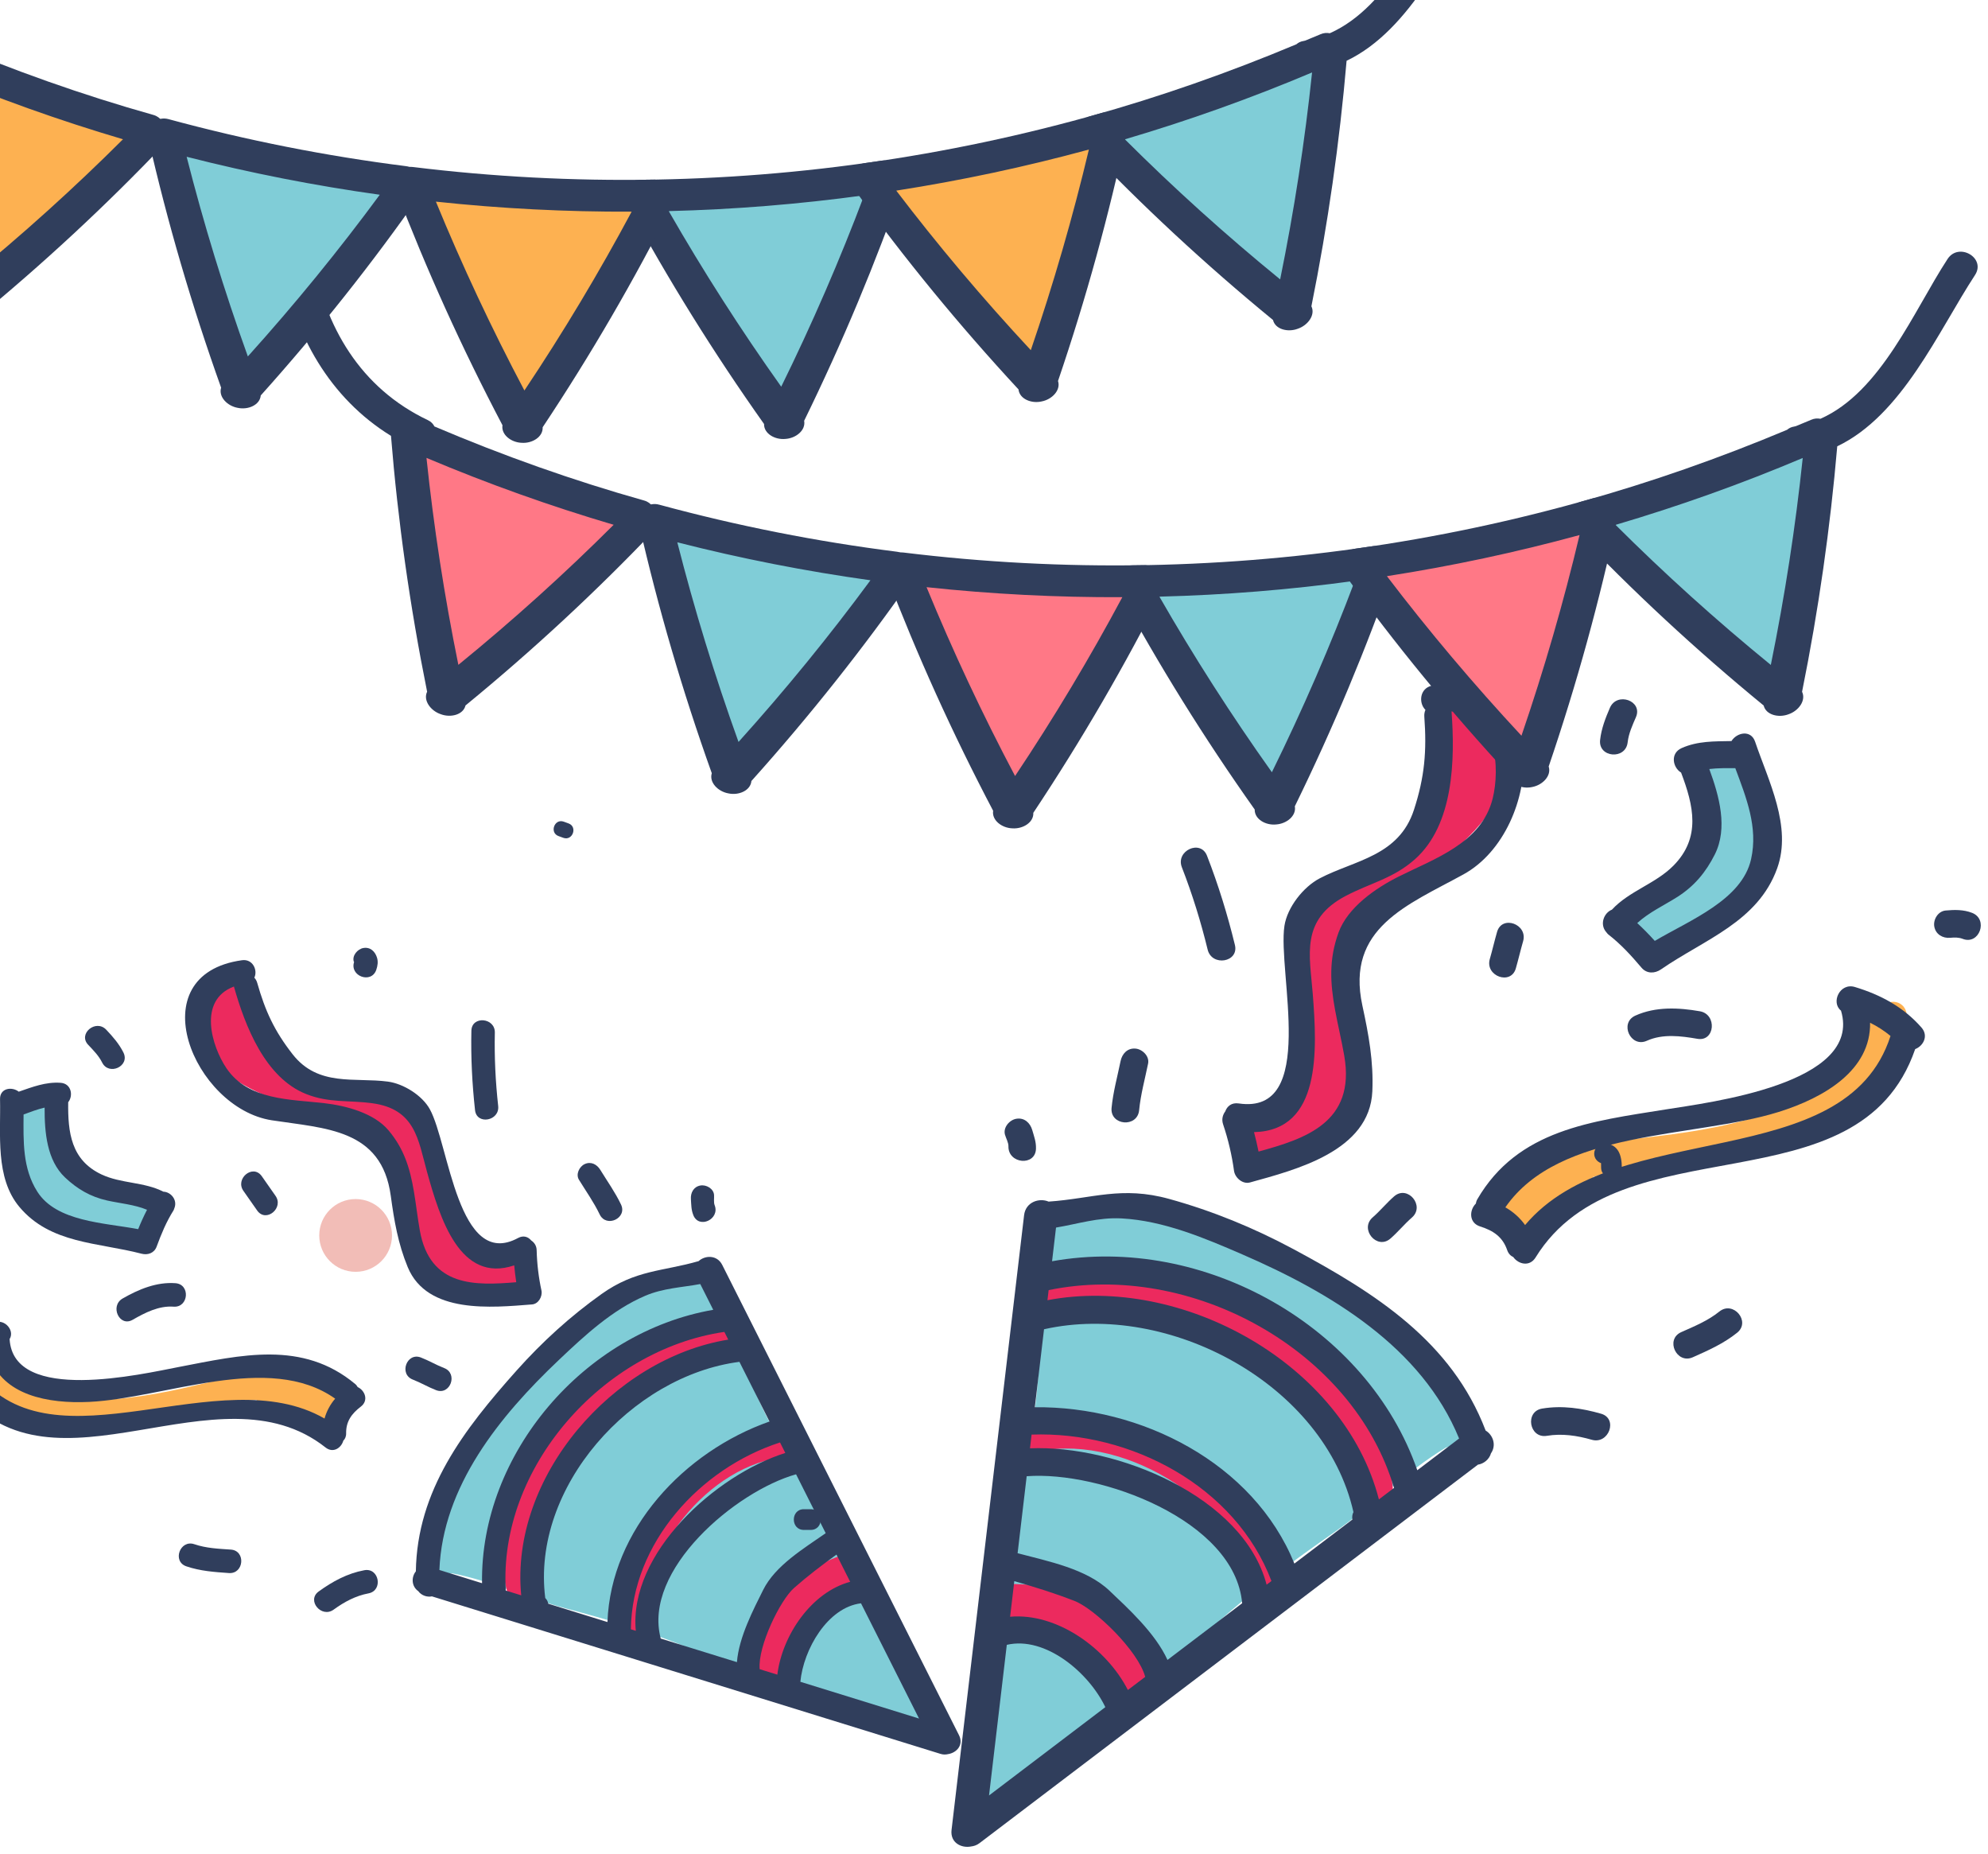 <?xml version="1.0" encoding="UTF-8"?>
<svg width="192px" height="179px" viewBox="0 0 192 179" version="1.1" xmlns="http://www.w3.org/2000/svg" xmlns:xlink="http://www.w3.org/1999/xlink">
    <!-- Generator: Sketch 52.6 (67491) - http://www.bohemiancoding.com/sketch -->
    <title>Oval 2</title>
    <desc>Created with Sketch.</desc>
    <g id="Page-1" stroke="none" stroke-width="1" fill="none" fill-rule="evenodd">
        <g id="8-confirm" transform="translate(-622, -190)">
            <g id="box-confirm" transform="translate(445, 121)">
                <g id="Oval-2" transform="translate(177, 63)">
                    <g id="Group" transform="translate(120, 113.422) rotate(-40) translate(-120, -113.422) translate(53, 66)">
                        <path d="M109.736,31.213 C109.637,30.214 108.255,29.24 107.457,30.269 C103.864,34.896 101.139,38.189 94.748,38.528 C94.505,38.542 94.264,38.535 94.022,38.537 C93.797,38.522 93.574,38.505 93.35,38.489 C93.223,38.146 92.963,37.849 92.509,37.715 C92.125,37.602 91.751,37.508 91.379,37.424 C87.757,36.294 83.968,36.676 81.141,39.248 C78.573,41.191 77.291,44.974 75.179,47.583 C73.663,48.63 72.011,49.523 70.126,50.18 C69.764,50 69.417,50.033 69.131,50.2 C68.466,50.059 67.763,49.811 67.011,49.423 C65.482,48.636 64.131,50.941 65.663,51.728 C67.15,52.493 68.465,52.895 69.657,53.032 C74.02,55.526 78.438,51 80.398,47.244 C80.517,47.018 80.55,46.801 80.547,46.592 C81.937,45.029 83.479,43.387 85.132,42.139 C86.5,41.404 88.041,40.949 89.855,40.967 C98.018,41.04 110.925,43.404 109.736,31.213" id="Fill-46" fill="#EC2A5E"></path>
                        <path d="M104.998,39.727 C101.413,42.335 96.942,40.557 93.197,39.666 C90.784,39.091 87.518,38.775 85.266,40.078 C82.906,41.443 81.536,43.256 80.202,45.604 C79.464,46.904 78.804,48.244 78.052,49.539 C74.763,55.209 69.985,53.246 65.762,51.308 C66.072,50.74 66.36,50.169 66.634,49.589 C71.716,53.652 76.386,47.456 79.574,42.99 C81.757,39.931 83.239,36.745 88.099,37.814 C90.762,38.401 92.668,39.469 95.458,39.395 C100.504,39.261 104.647,34.487 107.328,30.775 C107.338,30.76 107.344,30.744 107.354,30.73 C110.73,33.609 107.375,37.997 104.998,39.727 Z M107.518,27.612 C106.419,27.031 105.428,28.07 105.525,28.995 C105.34,29.089 105.167,29.227 105.023,29.426 C103.071,32.129 101.318,33.899 98.472,35.676 C94.467,38.177 90.946,35.709 87.25,34.896 C85.504,34.511 83.05,35.024 81.69,36.217 C78.296,39.192 72.429,52.323 67.281,46.515 C66.821,45.996 66.248,46.005 65.795,46.269 C65.388,46.368 65.013,46.62 64.826,47.104 C64.259,48.549 63.562,49.926 62.736,51.237 C62.399,51.817 62.551,52.762 63.215,53.063 C67.368,54.952 74.01,58.189 77.924,53.912 C79.873,51.783 81.164,49.503 82.508,46.951 C86.084,40.163 92.094,42.331 98.129,43.527 C106.917,45.27 118.046,33.193 107.518,27.612 Z" id="Fill-47" fill="#303E5C"></path>
                        <path d="M120.496,79.463 C120.384,79.514 120.228,79.502 120.058,79.503 C120.047,79.503 120.041,79.509 120.027,79.509 C119.612,78.836 118.689,78.475 118.001,79.226 C112.691,85.022 101.594,78.427 96.482,75.094 C91.494,71.841 87.376,68.978 81.493,69.776 C80.841,68.962 79.241,69.262 79.109,70.601 L79.109,73.048 C79.109,73.874 79.725,74.293 80.364,74.326 C80.761,74.595 81.28,74.648 81.785,74.424 C83.488,73.666 85.73,73.971 87.433,74.559 C88.137,74.802 88.65,74.448 88.895,73.936 C98.144,77.97 108.972,88.156 117.278,83.261 C117.612,83.642 118.15,83.874 118.631,83.683 C119.957,83.163 121.177,82.681 122.116,81.559 C123.112,80.369 121.891,78.829 120.496,79.463" id="Fill-48" fill="#FDB151"></path>
                        <path d="M80.922,73.29 C80.989,72.429 80.865,71.573 80.56,70.756 C89.441,68.327 98.716,77.315 106.666,80.651 C111.023,82.478 116.138,83.276 119.002,79.744 C119.316,80.463 119.552,81.207 119.693,81.989 C107.636,89.564 94.476,70.913 80.922,73.29 Z M120.097,76.157 C119.263,74.878 117.338,75.803 117.602,77.043 C114.677,83.83 102.118,75.628 98.477,73.454 C92.287,69.756 86.319,65.767 78.976,68.422 C78.826,68.476 78.716,68.561 78.606,68.646 C77.714,68.719 76.889,69.634 77.51,70.607 C78.219,71.716 78.529,72.764 78.043,74.029 C77.908,74.38 77.944,74.677 78.06,74.926 C77.992,75.775 78.648,76.682 79.686,76.339 C94.494,71.438 106.36,93.103 120.702,84.493 C121.49,84.766 122.531,84.365 122.507,83.286 C122.45,80.657 121.524,78.34 120.097,76.157 Z" id="Fill-49" fill="#303E5C"></path>
                        <path d="M124.162,51.296 C123.821,51.024 123.464,50.77 123.095,50.535 C122.259,50.003 121.041,50.691 121.086,51.687 C121.341,57.449 113.209,58.816 109.074,56.767 C108.305,56.385 107.582,56.772 107.244,57.349 C106.627,57.549 106.091,58.129 106.224,58.943 C106.838,62.759 113.106,62.501 115.889,62.283 C121.162,61.871 123.095,58.809 125.081,54.744 C125.457,54.465 125.719,54.017 125.684,53.496 C125.723,53.415 125.761,53.335 125.8,53.253 C126.378,52.044 125.104,50.974 124.162,51.296" id="Fill-50" fill="#80CDD7"></path>
                        <path d="M120.358,60.251 C117.16,62.702 112.082,60.979 108.154,60.324 C108.126,59.514 108.064,58.715 107.962,57.916 C109.491,57.844 111.121,58.287 112.586,58.478 C114.498,58.724 116.203,58.412 117.956,57.657 C120.58,56.528 121.911,53.613 122.853,50.996 C123.55,51.445 124.192,52.007 124.831,52.547 C123.812,55.4 122.868,58.329 120.358,60.251 Z M126.229,50.302 C124.953,49.271 123.742,48.196 122.108,47.729 C120.92,47.39 120.24,48.611 120.546,49.507 C119.421,52.725 118.004,55.569 114.187,55.917 C111.739,56.14 109.356,55.042 106.921,55.352 C106.139,55.092 105.1,55.647 105.106,56.645 C105.105,56.668 105.107,56.69 105.107,56.712 C105.111,56.789 105.093,56.857 105.11,56.939 C105.442,58.496 105.499,59.911 105.508,61.481 C105.511,62.26 106.116,62.748 106.843,62.816 C111.925,63.292 116.956,65.317 121.707,62.557 C125.427,60.396 126.495,55.512 127.938,51.821 C128.391,50.662 127.176,49.995 126.229,50.302 Z" id="Fill-51" fill="#303E5C"></path>
                        <path d="M64.022,82.671 C64.012,82.669 64.003,82.668 63.994,82.665 C66.374,77.077 63.536,69.099 61.771,63.935 C58.946,55.671 54.143,47.305 46.314,42.969 C45.229,42.367 44.246,43.391 44.33,44.324 C42.853,45.387 41.756,46.771 40.606,48.315 C37.243,52.831 33.572,56.364 29.26,59.978 C20.862,67.011 13.01,74.657 4.413,81.456 C3.548,82.141 4.021,83.154 4.822,83.518 C4.995,84.166 5.571,84.665 6.38,84.356 C9.926,83.005 13.839,83.66 17.524,84.004 C22.733,84.49 28.07,83.812 33.286,83.606 C38.172,83.416 42.946,83.737 47.808,84.173 C52.27,84.573 56.819,84.135 61.244,84.832 C61.489,84.95 61.764,85.007 62.039,84.985 C62.464,85.066 62.89,85.14 63.312,85.247 C64.982,85.668 65.69,83.092 64.022,82.671" id="Fill-52" fill="#80CDD7"></path>
                        <path d="M20.545,67.881 C19.843,67.311 18.984,67.572 18.527,68.102 C17.552,68.257 16.961,69.851 18.036,70.645 C21.604,73.281 21.625,78.387 21.825,82.4 C21.854,82.949 22.208,83.588 22.806,83.688 C23.956,83.88 24.371,83.88 25.52,83.688 C26.136,83.585 26.448,82.95 26.501,82.4 C27.022,76.879 24.869,71.399 20.545,67.881" id="Fill-53" fill="#EC2A5E"></path>
                        <path d="M31.625,57.212 C30.074,56.487 28.717,58.789 30.276,59.517 C38.047,63.148 42.47,75.661 38.255,83.284 C37.421,84.793 39.728,86.14 40.561,84.633 C45.443,75.803 40.758,61.479 31.625,57.212" id="Fill-54" fill="#EC2A5E"></path>
                        <path d="M56.923,75.66 C57.372,70.501 56.376,65.341 53.909,60.338 C51.569,55.593 46.56,48.87 41.098,47.729 C39.418,47.379 38.703,49.953 40.389,50.305 C45.006,51.269 48.639,56.951 50.985,60.614 C53.166,64.019 54.258,67.934 54.42,71.904 C53.87,72.136 53.468,72.667 53.698,73.408 C53.97,74.272 54.156,75.121 54.259,75.958 C53.96,78.561 53.29,81.12 52.277,83.507 C51.604,85.089 53.548,86.258 54.582,84.855 C56.672,82.02 57.337,78.909 56.923,75.66" id="Fill-55" fill="#EC2A5E"></path>
                        <path d="M62.79,84.982 C61.102,84.9 59.415,84.818 57.728,84.736 C62.943,71.046 56.61,54.017 43.678,46.602 C44.472,45.853 45.267,45.104 46.062,44.357 C47.89,45.438 49.831,46.209 51.479,47.748 C54.441,50.516 56.404,54.354 58.193,57.935 C62.344,66.24 65.69,75.922 62.79,84.982 Z M40.919,49.198 C41.156,48.974 41.396,48.75 41.633,48.525 C53.972,55.171 60.452,71.848 54.909,84.598 C54.298,84.568 53.687,84.538 53.077,84.509 C58.892,72.352 52.496,55.667 40.919,49.198 Z M50.407,83.867 C50.186,83.957 50.005,84.122 49.867,84.352 C47.526,84.238 45.183,84.123 42.842,84.009 C46.069,74.009 41.266,62.836 33.342,56.331 C35.182,54.598 37.022,52.866 38.863,51.134 C49.839,56.81 56.21,72.594 50.407,83.867 Z M40.062,83.874 C39.867,83.864 39.67,83.854 39.476,83.845 C43.252,75.861 37.028,64.141 30.433,59.07 C30.756,58.764 31.08,58.46 31.404,58.154 C38.957,64.039 43.289,74.639 40.062,83.874 Z M36.515,83.7 C33.501,83.552 30.487,83.405 27.473,83.258 C28.237,80.509 27.751,76.966 27.476,74.531 C27.129,71.474 24.768,68.562 23.008,66.059 C24.825,64.35 26.641,62.64 28.457,60.929 C34.225,65.064 41.139,77.094 36.515,83.7 Z M24.773,83.127 C24.074,83.093 23.375,83.059 22.676,83.024 C23.688,78.613 22.232,72.9 18.51,70.293 L21.028,67.922 C22.177,69.621 23.289,71.346 24.267,73.147 C25.264,74.979 25.879,80.754 24.773,83.127 Z M19.943,82.891 C15.248,82.661 10.552,82.433 5.858,82.204 C9.412,78.857 12.967,75.512 16.521,72.166 C19.933,73.899 20.87,79.319 19.943,82.891 Z M62.284,60.68 C60.67,56.644 58.678,52.85 56.214,49.267 C53.508,45.332 50.54,44.468 47.125,41.976 C46.68,41.104 45.409,40.571 44.464,41.462 C29.958,55.117 15.451,68.772 0.945,82.428 C0.042,83.278 0.52,84.402 1.371,84.867 C1.595,85.012 1.856,85.124 2.196,85.14 C22.318,86.123 42.44,87.103 62.563,88.086 C63.03,88.377 63.717,88.405 64.223,88.061 C65.154,87.806 65.518,86.829 65.248,86.042 C68.259,77.353 65.641,69.078 62.284,60.68 Z" id="Fill-56" fill="#303E5C"></path>
                        <path d="M63.052,36.055 C62.494,35.496 61.735,35.603 61.164,36.055 C59.965,37.007 58.7,37.873 57.604,38.949 C56.372,40.156 58.262,42.043 59.493,40.837 C60.589,39.762 61.852,38.895 63.052,37.943 C63.625,37.49 63.523,36.525 63.052,36.055" id="Fill-57" fill="#303E5C"></path>
                        <path d="M73.014,63.038 C72.044,63.056 71.09,63.244 70.12,63.261 C68.401,63.292 68.397,65.963 70.12,65.931 C71.09,65.914 72.044,65.727 73.014,65.709 C74.734,65.678 74.737,63.008 73.014,63.038" id="Fill-58" fill="#303E5C"></path>
                        <path d="M89.928,91.748 C88.511,91.72 87.184,91.295 85.831,90.906 C84.174,90.427 83.47,93.005 85.123,93.482 C86.706,93.937 88.269,94.386 89.928,94.419 C91.652,94.453 91.649,91.782 89.928,91.748" id="Fill-59" fill="#303E5C"></path>
                        <path d="M97.043,49.867 C96.293,50.374 95.569,50.919 94.818,51.426 C93.399,52.383 94.735,54.698 96.166,53.731 C96.917,53.225 97.64,52.679 98.392,52.173 C99.811,51.216 98.475,48.9 97.043,49.867" id="Fill-60" fill="#303E5C"></path>
                        <path d="M95.054,21.604 C94.365,21.2 93.669,21.506 93.227,22.081 C92.923,22.475 92.832,22.935 92.821,23.423 C92.785,25.147 95.457,25.143 95.492,23.423 C95.456,23.455 95.468,23.457 95.532,23.43 C95.978,22.851 95.621,21.935 95.054,21.604" id="Fill-61" fill="#303E5C"></path>
                        <path d="M119.299,40.297 C118.323,40.786 117.38,41.304 116.582,42.064 C115.33,43.253 117.223,45.138 118.47,43.952 C119.095,43.358 119.884,42.986 120.648,42.603 C122.187,41.832 120.834,39.529 119.299,40.297" id="Fill-62" fill="#303E5C"></path>
                        <path d="M133.367,77.944 C132.943,77.171 132.268,76.622 131.553,76.129 C130.953,75.715 130.073,76.015 129.726,76.608 C129.338,77.272 129.608,78.023 130.204,78.435 C130.551,78.674 130.86,78.925 131.062,79.291 C131.893,80.8 134.198,79.453 133.367,77.944" id="Fill-63" fill="#303E5C"></path>
                        <path d="M49.875,33.843 C49.299,33.505 48.344,33.657 48.048,34.322 C47.906,34.64 47.819,35.127 47.589,35.387 C46.454,36.673 48.335,38.569 49.477,37.275 C49.924,36.77 50.087,36.268 50.354,35.67 C50.649,35.005 50.553,34.24 49.875,33.843" id="Fill-64" fill="#303E5C"></path>
                        <path d="M77.735,25.517 C76.839,28.157 75.767,30.711 74.532,33.209 C73.771,34.749 76.074,36.102 76.837,34.558 C78.172,31.855 79.342,29.082 80.31,26.227 C80.866,24.592 78.285,23.896 77.735,25.517" id="Fill-65" fill="#303E5C"></path>
                        <path d="M107.12,68.326 C105.762,66.717 104.15,65.228 102.078,64.644 C100.417,64.176 99.713,66.753 101.369,67.219 C102.984,67.675 104.181,68.971 105.231,70.214 C106.343,71.532 108.222,69.633 107.12,68.326" id="Fill-66" fill="#303E5C"></path>
                        <path d="M74.834,91.964 C73.75,90.356 72.478,88.921 70.795,87.925 C69.309,87.044 67.967,89.354 69.447,90.23 C70.731,90.99 71.701,92.086 72.529,93.313 C73.486,94.732 75.8,93.397 74.834,91.964" id="Fill-67" fill="#303E5C"></path>
                        <path d="M78.573,0.344 L77.993,0.344 C76.871,0.344 76.871,2.083 77.993,2.083 L78.573,2.083 C79.695,2.083 79.695,0.344 78.573,0.344" id="Fill-132" fill="#303E5C"></path>
                    </g>
                    <g id="Group" transform="translate(50, 126.344) scale(-1, 1) rotate(-20) translate(-50, -126.344) translate(-7, 86)">
                        <path d="M93.357,26.555 C93.273,25.705 92.098,24.876 91.418,25.751 C88.362,29.687 86.043,32.489 80.606,32.778 C80.4,32.789 80.195,32.784 79.989,32.785 C79.798,32.772 79.608,32.758 79.417,32.745 C79.309,32.452 79.088,32.2 78.701,32.086 C78.375,31.99 78.057,31.91 77.741,31.839 C74.659,30.877 71.435,31.202 69.031,33.39 C66.845,35.043 65.755,38.262 63.958,40.481 C62.668,41.372 61.263,42.132 59.66,42.69 C59.352,42.538 59.056,42.566 58.813,42.707 C58.247,42.588 57.649,42.376 57.01,42.046 C55.708,41.377 54.559,43.338 55.862,44.008 C57.127,44.658 58.247,45 59.261,45.117 C62.972,47.239 66.731,43.388 68.399,40.192 C68.499,40.001 68.527,39.816 68.525,39.638 C69.707,38.308 71.02,36.912 72.426,35.849 C73.59,35.225 74.9,34.837 76.444,34.852 C83.389,34.914 94.369,36.926 93.357,26.555" id="Fill-46" fill="#EC2A5E"></path>
                        <path d="M89.326,33.797 C86.277,36.017 82.473,34.504 79.287,33.745 C77.234,33.257 74.455,32.987 72.54,34.096 C70.532,35.258 69.367,36.8 68.231,38.798 C67.603,39.904 67.042,41.044 66.403,42.145 C63.605,46.969 59.539,45.299 55.947,43.65 C56.211,43.167 56.455,42.681 56.688,42.187 C61.012,45.644 64.985,40.373 67.697,36.573 C69.554,33.971 70.815,31.26 74.95,32.17 C77.216,32.669 78.837,33.578 81.211,33.515 C85.504,33.401 89.028,29.339 91.309,26.182 C91.318,26.169 91.323,26.156 91.331,26.143 C94.203,28.593 91.349,32.326 89.326,33.797 Z M91.47,23.491 C90.536,22.996 89.693,23.88 89.775,24.668 C89.617,24.748 89.47,24.865 89.348,25.034 C87.687,27.333 86.196,28.84 83.774,30.351 C80.368,32.479 77.372,30.38 74.227,29.687 C72.742,29.36 70.655,29.797 69.497,30.812 C66.61,33.343 61.618,44.513 57.239,39.573 C56.848,39.131 56.36,39.138 55.975,39.363 C55.628,39.448 55.31,39.662 55.151,40.074 C54.668,41.303 54.075,42.475 53.373,43.589 C53.086,44.083 53.215,44.887 53.78,45.143 C57.313,46.75 62.964,49.504 66.293,45.866 C67.951,44.054 69.05,42.115 70.194,39.944 C73.235,34.169 78.348,36.013 83.483,37.031 C90.959,38.513 100.427,28.239 91.47,23.491 Z" id="Fill-47" fill="#303E5C"></path>
                        <path d="M102.512,67.603 C102.416,67.646 102.283,67.636 102.139,67.637 C102.13,67.637 102.124,67.642 102.113,67.642 C101.759,67.069 100.974,66.763 100.389,67.401 C95.871,72.332 86.431,66.722 82.081,63.886 C77.838,61.119 74.335,58.683 69.33,59.361 C68.775,58.669 67.414,58.925 67.301,60.063 L67.301,62.146 C67.301,62.848 67.826,63.205 68.37,63.233 C68.707,63.462 69.148,63.507 69.578,63.316 C71.027,62.671 72.934,62.93 74.384,63.431 C74.982,63.637 75.418,63.337 75.627,62.901 C83.495,66.332 92.707,74.999 99.774,70.834 C100.058,71.158 100.515,71.355 100.925,71.193 C102.053,70.75 103.091,70.341 103.89,69.386 C104.737,68.373 103.699,67.063 102.512,67.603" id="Fill-48" fill="#FDB151"></path>
                        <path d="M68.844,62.351 C68.901,61.618 68.795,60.89 68.536,60.196 C76.091,58.129 83.982,65.776 90.745,68.613 C94.453,70.168 98.804,70.847 101.24,67.842 C101.507,68.453 101.709,69.086 101.829,69.752 C91.571,76.196 80.375,60.329 68.844,62.351 Z M102.172,64.79 C101.462,63.702 99.825,64.489 100.049,65.544 C97.561,71.318 86.877,64.34 83.779,62.491 C78.513,59.344 73.436,55.951 67.188,58.21 C67.061,58.255 66.968,58.328 66.874,58.401 C66.115,58.462 65.413,59.241 65.942,60.068 C66.544,61.012 66.808,61.903 66.395,62.98 C66.28,63.278 66.311,63.531 66.409,63.743 C66.352,64.466 66.909,65.237 67.792,64.945 C80.391,60.775 90.486,79.207 102.687,71.882 C103.357,72.115 104.243,71.773 104.223,70.855 C104.174,68.618 103.386,66.647 102.172,64.79 Z" id="Fill-49" fill="#303E5C"></path>
                        <path d="M105.631,43.64 C105.34,43.409 105.037,43.193 104.722,42.993 C104.012,42.54 102.975,43.125 103.014,43.973 C103.231,48.874 96.312,50.037 92.795,48.295 C92.14,47.97 91.525,48.298 91.238,48.789 C90.713,48.959 90.257,49.453 90.369,50.145 C90.892,53.392 96.224,53.172 98.592,52.987 C103.078,52.637 104.722,50.032 106.412,46.573 C106.732,46.336 106.955,45.955 106.925,45.512 C106.959,45.442 106.99,45.374 107.024,45.305 C107.515,44.276 106.432,43.366 105.631,43.64" id="Fill-50" fill="#80CDD7"></path>
                        <path d="M102.394,51.259 C99.673,53.344 95.354,51.877 92.011,51.321 C91.988,50.632 91.935,49.951 91.848,49.272 C93.149,49.211 94.536,49.588 95.782,49.75 C97.409,49.959 98.859,49.694 100.35,49.052 C102.583,48.091 103.716,45.611 104.517,43.384 C105.109,43.766 105.656,44.245 106.199,44.704 C105.332,47.132 104.529,49.623 102.394,51.259 Z M107.389,42.794 C106.304,41.917 105.273,41.002 103.883,40.605 C102.872,40.317 102.294,41.355 102.554,42.118 C101.597,44.855 100.392,47.275 97.144,47.571 C95.062,47.761 93.034,46.827 90.962,47.091 C90.298,46.87 89.413,47.341 89.418,48.191 C89.417,48.21 89.42,48.229 89.42,48.247 C89.423,48.313 89.408,48.371 89.422,48.44 C89.705,49.765 89.753,50.969 89.76,52.305 C89.763,52.967 90.278,53.382 90.896,53.44 C95.22,53.845 99.5,55.568 103.542,53.22 C106.706,51.381 107.615,47.226 108.843,44.086 C109.228,43.1 108.194,42.533 107.389,42.794 Z" id="Fill-51" fill="#303E5C"></path>
                        <path d="M54.466,70.332 C54.458,70.331 54.451,70.329 54.442,70.327 C56.468,65.573 54.053,58.786 52.551,54.392 C50.148,47.362 46.062,40.244 39.401,36.556 C38.479,36.044 37.642,36.915 37.713,37.708 C36.457,38.613 35.524,39.79 34.546,41.104 C31.685,44.946 28.561,47.952 24.893,51.026 C17.748,57.01 11.068,63.514 3.755,69.299 C3.018,69.881 3.421,70.743 4.103,71.052 C4.249,71.604 4.739,72.028 5.428,71.765 C8.444,70.616 11.774,71.174 14.909,71.466 C19.34,71.88 23.88,71.303 28.318,71.128 C32.474,70.966 36.536,71.239 40.672,71.61 C44.468,71.95 48.338,71.577 52.103,72.171 C52.311,72.271 52.545,72.32 52.779,72.3 C53.141,72.369 53.503,72.433 53.862,72.523 C55.283,72.882 55.886,70.69 54.466,70.332" id="Fill-52" fill="#80CDD7"></path>
                        <path d="M17.478,57.749 C16.882,57.264 16.151,57.486 15.762,57.938 C14.933,58.07 14.43,59.426 15.344,60.101 C18.379,62.344 18.398,66.687 18.568,70.102 C18.592,70.569 18.894,71.112 19.402,71.197 C20.38,71.36 20.733,71.36 21.711,71.197 C22.235,71.109 22.5,70.57 22.545,70.102 C22.989,65.405 21.157,60.743 17.478,57.749" id="Fill-53" fill="#EC2A5E"></path>
                        <path d="M26.905,48.673 C25.586,48.056 24.431,50.014 25.757,50.634 C32.369,53.723 36.131,64.369 32.546,70.854 C31.836,72.138 33.798,73.283 34.507,72.001 C38.661,64.489 34.675,52.303 26.905,48.673" id="Fill-54" fill="#EC2A5E"></path>
                        <path d="M48.427,64.368 C48.809,59.979 47.961,55.588 45.863,51.333 C43.872,47.295 39.611,41.576 34.964,40.605 C33.535,40.307 32.927,42.498 34.361,42.797 C38.288,43.617 41.38,48.451 43.376,51.567 C45.231,54.464 46.16,57.794 46.297,61.172 C45.829,61.37 45.487,61.821 45.684,62.451 C45.915,63.186 46.073,63.909 46.16,64.621 C45.906,66.835 45.336,69.012 44.474,71.043 C43.902,72.389 45.556,73.383 46.435,72.19 C48.214,69.778 48.779,67.132 48.427,64.368" id="Fill-55" fill="#EC2A5E"></path>
                        <path d="M53.419,72.298 C51.983,72.229 50.547,72.158 49.112,72.089 C53.548,60.442 48.161,45.955 37.159,39.646 C37.835,39.009 38.511,38.372 39.187,37.736 C40.742,38.656 42.394,39.312 43.796,40.622 C46.316,42.977 47.986,46.241 49.508,49.288 C53.039,56.354 55.885,64.591 53.419,72.298 Z M34.811,41.855 C35.014,41.665 35.217,41.474 35.419,41.283 C45.917,46.936 51.43,61.125 46.713,71.972 C46.194,71.946 45.674,71.921 45.155,71.896 C50.102,61.553 44.661,47.358 34.811,41.855 Z M42.883,71.35 C42.696,71.426 42.541,71.567 42.424,71.762 C40.432,71.665 38.439,71.568 36.447,71.471 C39.193,62.963 35.107,53.457 28.365,47.924 C29.931,46.449 31.497,44.976 33.063,43.502 C42.401,48.331 47.821,61.759 42.883,71.35 Z M34.082,71.355 C33.916,71.347 33.749,71.339 33.584,71.331 C36.797,64.539 31.501,54.568 25.891,50.253 C26.166,49.993 26.441,49.734 26.717,49.475 C33.143,54.481 36.828,63.499 34.082,71.355 Z M31.065,71.208 C28.501,71.082 25.936,70.957 23.372,70.832 C24.023,68.493 23.609,65.478 23.375,63.407 C23.08,60.806 21.071,58.329 19.574,56.199 C21.12,54.745 22.665,53.291 24.209,51.835 C29.117,55.353 34.999,65.588 31.065,71.208 Z M21.076,70.72 C20.481,70.691 19.886,70.662 19.291,70.633 C20.152,66.88 18.914,62.02 15.748,59.802 L17.89,57.785 C18.867,59.23 19.813,60.698 20.645,62.229 C21.493,63.788 22.016,68.701 21.076,70.72 Z M16.966,70.519 C12.972,70.324 8.977,70.129 4.983,69.935 C8.007,67.088 11.031,64.242 14.055,61.395 C16.958,62.87 17.755,67.481 16.966,70.519 Z M52.988,51.623 C51.615,48.189 49.92,44.962 47.824,41.914 C45.522,38.566 42.997,37.831 40.092,35.711 C39.713,34.969 38.632,34.515 37.827,35.273 C25.486,46.89 13.145,58.508 0.804,70.126 C0.036,70.848 0.443,71.804 1.167,72.2 C1.357,72.323 1.579,72.419 1.868,72.432 C18.987,73.269 36.105,74.103 53.225,74.939 C53.622,75.187 54.207,75.21 54.638,74.917 C55.429,74.7 55.739,73.87 55.51,73.2 C58.071,65.808 55.844,58.768 52.988,51.623 Z" id="Fill-56" fill="#303E5C"></path>
                        <path d="M53.641,30.673 C53.167,30.198 52.521,30.289 52.035,30.673 C51.015,31.483 49.939,32.221 49.007,33.136 C47.958,34.162 49.566,35.768 50.613,34.742 C51.546,33.828 52.621,33.09 53.641,32.28 C54.129,31.895 54.042,31.074 53.641,30.673" id="Fill-57" fill="#303E5C"></path>
                        <path d="M62.117,53.63 C61.291,53.644 60.479,53.804 59.655,53.819 C58.192,53.845 58.189,56.118 59.655,56.091 C60.479,56.076 61.291,55.917 62.117,55.901 C63.579,55.876 63.582,53.604 62.117,53.63" id="Fill-58" fill="#303E5C"></path>
                        <path d="M76.506,78.054 C75.301,78.03 74.171,77.669 73.021,77.338 C71.611,76.931 71.012,79.123 72.418,79.529 C73.765,79.917 75.094,80.298 76.506,80.326 C77.972,80.356 77.97,78.083 76.506,78.054" id="Fill-59" fill="#303E5C"></path>
                        <path d="M82.559,42.424 C81.921,42.855 81.305,43.319 80.666,43.75 C79.459,44.564 80.595,46.534 81.813,45.712 C82.452,45.281 83.067,44.817 83.706,44.386 C84.914,43.572 83.777,41.602 82.559,42.424" id="Fill-60" fill="#303E5C"></path>
                        <path d="M80.867,18.379 C80.28,18.036 79.689,18.296 79.312,18.786 C79.054,19.121 78.976,19.512 78.967,19.927 C78.937,21.394 81.209,21.391 81.24,19.927 C81.209,19.954 81.219,19.956 81.274,19.933 C81.653,19.441 81.349,18.661 80.867,18.379" id="Fill-61" fill="#303E5C"></path>
                        <path d="M101.493,34.283 C100.663,34.699 99.86,35.139 99.181,35.786 C98.117,36.798 99.727,38.401 100.788,37.392 C101.319,36.886 101.991,36.57 102.641,36.245 C103.95,35.589 102.799,33.629 101.493,34.283" id="Fill-62" fill="#303E5C"></path>
                        <path d="M42.431,28.792 C41.941,28.504 41.128,28.633 40.876,29.2 C40.756,29.47 40.682,29.884 40.486,30.106 C39.52,31.2 41.121,32.813 42.093,31.712 C42.472,31.282 42.612,30.855 42.838,30.346 C43.09,29.781 43.008,29.13 42.431,28.792" id="Fill-64" fill="#303E5C"></path>
                        <path d="M66.133,21.709 C65.371,23.954 64.458,26.127 63.408,28.253 C62.761,29.562 64.719,30.713 65.369,29.4 C66.505,27.1 67.5,24.742 68.324,22.312 C68.796,20.921 66.6,20.329 66.133,21.709" id="Fill-65" fill="#303E5C"></path>
                        <path d="M91.132,58.128 C89.976,56.759 88.605,55.493 86.843,54.995 C85.43,54.597 84.831,56.79 86.24,57.187 C87.613,57.574 88.631,58.677 89.525,59.735 C90.471,60.855 92.07,59.24 91.132,58.128" id="Fill-66" fill="#303E5C"></path>
                        <path d="M63.665,78.238 C62.742,76.87 61.661,75.649 60.228,74.802 C58.965,74.053 57.822,76.017 59.082,76.763 C60.174,77.41 61,78.342 61.704,79.385 C62.518,80.593 64.487,79.457 63.665,78.238" id="Fill-67" fill="#303E5C"></path>
                        <path d="M66.845,0.292 L66.352,0.292 C65.398,0.292 65.398,1.772 66.352,1.772 L66.845,1.772 C67.8,1.772 67.8,0.292 66.845,0.292" id="Fill-132" fill="#303E5C"></path>
                    </g>
                    <g id="Group-2" transform="translate(-32, -32)">
                        <path d="M69.859,157.292 C69.859,159.234 68.287,160.806 66.347,160.806 C64.405,160.806 62.833,159.234 62.833,157.292 C62.833,155.352 64.405,153.78 66.347,153.78 C68.287,153.78 69.859,155.352 69.859,157.292" id="Fill-35" fill="#F2BDB7"></path>
                        <path d="M72.396,80.765 C79.348,83.761 86.451,86.273 93.656,88.3 C88.161,94.017 82.247,99.488 75.931,104.664 C74.281,96.665 73.105,88.683 72.396,80.765" id="Fill-74" fill="#FF7886"></path>
                        <path d="M76.269,102.197 C74.909,95.515 73.884,88.843 73.189,82.214 C79.119,84.718 85.155,86.871 91.267,88.673 C86.559,93.371 81.556,97.888 76.269,102.197 Z M95.01,86.874 C94.826,86.638 94.581,86.433 94.21,86.33 C87.349,84.4 80.588,82.001 73.958,79.179 C73.834,78.943 73.654,78.724 73.334,78.574 C66.804,75.47 63.36,69.56 62.146,62.609 C61.806,60.662 58.848,61.49 59.186,63.425 C60.392,70.324 63.851,76.445 69.761,80.087 C70.422,88.265 71.583,96.517 73.251,104.792 C72.846,105.63 73.593,106.636 74.567,106.962 C75.528,107.326 76.741,107.021 76.959,106.119 C83.517,100.744 89.638,95.056 95.305,89.105 C96.042,88.326 95.687,87.378 95.01,86.874 Z" id="Fill-75" fill="#303E5C"></path>
                        <path d="M96.429,89.054 C103.66,90.956 110.984,92.373 118.356,93.304 C113.794,99.773 108.788,106.064 103.35,112.134 C100.573,104.476 98.266,96.767 96.429,89.054" id="Fill-76" fill="#80CDD7"></path>
                        <path d="M116.066,94.031 C112.129,99.376 107.878,104.589 103.326,109.642 C101.022,103.244 99.052,96.808 97.414,90.365 C103.574,91.937 109.801,93.158 116.066,94.031 Z M119.478,91.693 C119.264,91.488 118.994,91.322 118.614,91.273 C110.897,90.298 103.231,88.785 95.676,86.734 C94.657,86.456 93.954,87.111 93.774,87.886 C93.697,88.119 93.66,88.373 93.728,88.671 C95.557,96.683 97.895,104.697 100.744,112.662 C100.471,113.552 101.348,114.433 102.35,114.609 C103.344,114.826 104.489,114.339 104.571,113.414 C110.218,107.117 115.396,100.581 120.094,93.855 C120.706,92.976 120.219,92.093 119.478,91.693 Z" id="Fill-77" fill="#303E5C"></path>
                        <path d="M142.678,94.617 C150.095,94.486 157.504,93.869 164.858,92.765 C162.217,100.23 159.109,107.64 155.535,114.955 C150.799,108.335 146.51,101.54 142.678,94.617" id="Fill-78" fill="#80CDD7"></path>
                        <path d="M162.85,94.085 C160.509,100.298 157.838,106.468 154.838,112.566 C150.898,107.029 147.276,101.367 143.974,95.611 C150.282,95.453 156.584,94.945 162.85,94.085 Z M165.501,90.91 C165.24,90.771 164.935,90.683 164.554,90.742 C156.856,91.894 149.097,92.511 141.333,92.589 C140.286,92.597 139.792,93.419 139.832,94.212 C139.82,94.458 139.851,94.712 139.997,94.982 C143.899,102.195 148.296,109.275 153.179,116.167 C153.158,117.101 154.237,117.712 155.246,117.609 C156.259,117.546 157.224,116.771 157.053,115.857 C160.767,108.267 163.979,100.574 166.682,92.826 C167.033,91.814 166.324,91.095 165.501,90.91 Z" id="Fill-79" fill="#303E5C"></path>
                        <path d="M120.333,93.542 C127.712,94.386 135.135,94.746 142.55,94.619 C138.962,101.673 134.913,108.611 130.413,115.392 C126.588,108.206 123.227,100.908 120.333,93.542" id="Fill-80" fill="#FF7886"></path>
                        <path d="M140.392,95.664 C137.262,101.513 133.809,107.281 130.035,112.931 C126.858,106.923 124.009,100.837 121.486,94.697 C127.771,95.369 134.082,95.691 140.392,95.664 Z M143.43,92.865 C143.19,92.693 142.899,92.566 142.516,92.572 C134.753,92.705 126.983,92.298 119.264,91.353 C118.221,91.226 117.623,91.974 117.559,92.767 C117.514,93.009 117.512,93.265 117.622,93.55 C120.55,101.214 123.983,108.81 127.917,116.289 C127.775,117.205 128.764,117.955 129.777,117.984 C130.787,118.056 131.847,117.415 131.797,116.486 C136.473,109.449 140.659,102.242 144.346,94.917 C144.825,93.962 144.218,93.156 143.43,92.865 Z" id="Fill-81" fill="#303E5C"></path>
                        <path d="M186.509,88.058 C193.706,85.994 200.799,83.445 207.74,80.41 C207.07,88.333 205.934,96.32 204.326,104.331 C197.98,99.185 192.035,93.746 186.509,88.058" id="Fill-82" fill="#80CDD7"></path>
                        <path d="M203.025,102.206 C197.74,97.896 192.738,93.376 188.029,88.681 C194.142,86.876 200.179,84.726 206.107,82.222 C205.412,88.853 204.385,95.521 203.025,102.206 Z M220.095,63.009 C216.838,67.988 213.673,75.847 207.819,78.437 C207.545,78.388 207.248,78.39 206.92,78.535 C206.428,78.748 205.931,78.941 205.439,79.15 C205.385,79.16 205.335,79.179 205.282,79.187 C204.982,79.232 204.769,79.353 204.594,79.501 C198.069,82.24 191.42,84.572 184.675,86.451 C183.656,86.732 183.388,87.654 183.63,88.412 C183.683,88.65 183.78,88.888 183.992,89.111 C189.657,95.062 195.777,100.749 202.334,106.124 C202.553,107.029 203.765,107.335 204.727,106.972 C205.701,106.646 206.448,105.638 206.043,104.798 C207.644,96.861 208.766,88.947 209.44,81.095 C215.718,78.093 219.184,70.005 222.744,64.56 C223.831,62.898 221.172,61.361 220.095,63.009 Z" id="Fill-83" fill="#303E5C"></path>
                        <path d="M164.531,92.816 C171.887,91.726 179.188,90.154 186.386,88.095 C184.709,95.845 182.563,103.601 179.944,111.318 C174.375,105.369 169.233,99.185 164.531,92.816" id="Fill-84" fill="#FF7886"></path>
                        <path d="M184.552,89.665 C183.015,96.134 181.146,102.603 178.942,109.04 C174.306,104.058 169.972,98.915 165.948,93.634 C172.2,92.662 178.412,91.339 184.552,89.665 Z M186.791,86.167 C186.512,86.066 186.195,86.021 185.823,86.124 C178.289,88.281 170.64,89.898 162.934,90.976 C161.894,91.121 161.508,91.998 161.649,92.783 C161.67,93.025 161.735,93.273 161.913,93.523 C166.719,100.171 172.005,106.624 177.754,112.83 C177.853,113.751 179.004,114.22 179.996,113.99 C180.997,113.794 181.859,112.898 181.571,112.013 C184.296,104.005 186.509,95.955 188.215,87.914 C188.435,86.865 187.635,86.244 186.791,86.167 Z" id="Fill-85" fill="#303E5C"></path>
                        <path d="M25.008,43.537 C31.96,46.535 39.063,49.046 46.268,51.072 C40.773,56.79 34.859,62.259 28.543,67.439 C26.894,59.439 25.717,51.456 25.008,43.537" id="Fill-86" fill="#FDB151"></path>
                        <path d="M28.88,64.972 C27.521,58.287 26.496,51.617 25.801,44.988 C31.731,47.492 37.767,49.644 43.879,51.447 C39.17,56.144 34.168,60.662 28.88,64.972 Z M47.622,49.648 C47.438,49.41 47.193,49.206 46.823,49.101 C39.961,47.173 33.201,44.773 26.57,41.953 C26.447,41.716 26.266,41.498 25.946,41.345 C19.417,38.244 15.973,32.333 14.758,25.382 C14.417,23.435 11.46,24.263 11.798,26.197 C13.003,33.097 16.463,39.218 22.373,42.859 C23.034,51.039 24.195,59.29 25.863,67.566 C25.458,68.404 26.206,69.41 27.179,69.736 C28.14,70.099 29.353,69.794 29.571,68.89 C36.129,63.515 42.25,57.828 47.917,51.878 C48.654,51.099 48.299,50.152 47.622,49.648 Z" id="Fill-87" fill="#303E5C"></path>
                        <path d="M49.042,51.828 C56.272,53.73 63.596,55.146 70.968,56.076 C66.406,62.546 61.4,68.837 55.962,74.906 C53.185,67.248 50.878,59.54 49.042,51.828" id="Fill-88" fill="#80CDD7"></path>
                        <path d="M68.678,56.804 C64.741,62.15 60.491,67.361 55.937,72.417 C53.634,66.015 51.664,59.58 50.026,53.138 C56.186,54.71 62.414,55.931 68.678,56.804 Z M72.09,54.466 C71.876,54.259 71.606,54.093 71.226,54.046 C63.509,53.072 55.843,51.558 48.288,49.507 C47.269,49.23 46.565,49.884 46.387,50.66 C46.309,50.892 46.272,51.146 46.34,51.445 C48.169,59.456 50.507,67.47 53.356,75.433 C53.083,76.324 53.96,77.205 54.962,77.382 C55.956,77.597 57.101,77.113 57.183,76.185 C62.83,69.89 68.008,63.355 72.706,56.628 C73.318,55.749 72.831,54.865 72.09,54.466 Z" id="Fill-89" fill="#303E5C"></path>
                        <path d="M95.29,57.39 C102.707,57.259 110.116,56.642 117.47,55.539 C114.83,63.003 111.721,70.414 108.147,77.728 C103.411,71.109 99.122,64.314 95.29,57.39" id="Fill-90" fill="#80CDD7"></path>
                        <path d="M115.462,56.859 C113.121,63.072 110.45,69.242 107.45,75.339 C103.51,69.802 99.888,64.14 96.586,58.384 C102.894,58.226 109.196,57.718 115.462,56.859 Z M118.113,53.683 C117.852,53.544 117.546,53.456 117.166,53.513 C109.469,54.667 101.708,55.285 93.945,55.361 C92.898,55.371 92.403,56.193 92.444,56.986 C92.432,57.23 92.463,57.486 92.608,57.755 C96.511,64.968 100.908,72.048 105.791,78.941 C105.77,79.873 106.849,80.484 107.857,80.382 C108.871,80.32 109.836,79.544 109.665,78.63 C113.378,71.04 116.59,63.347 119.294,55.599 C119.645,54.587 118.936,53.867 118.113,53.683 Z" id="Fill-91" fill="#303E5C"></path>
                        <path d="M72.944,56.314 C80.324,57.16 87.747,57.519 95.162,57.392 C91.575,64.445 87.525,71.384 83.024,78.165 C79.2,70.98 75.838,63.683 72.944,56.314" id="Fill-92" fill="#FDB151"></path>
                        <path d="M93.004,58.437 C89.873,64.289 86.42,70.054 82.647,75.705 C79.47,69.699 76.621,63.611 74.099,57.47 C80.382,58.142 86.693,58.464 93.004,58.437 Z M96.042,55.638 C95.802,55.464 95.512,55.339 95.128,55.345 C87.365,55.478 79.596,55.072 71.876,54.126 C70.833,53.999 70.235,54.748 70.17,55.54 C70.125,55.781 70.124,56.039 70.233,56.324 C73.162,63.988 76.595,71.583 80.529,79.06 C80.387,79.978 81.376,80.726 82.389,80.757 C83.399,80.83 84.459,80.187 84.409,79.257 C89.085,72.222 93.271,65.017 96.957,57.691 C97.437,56.734 96.831,55.929 96.042,55.638 Z" id="Fill-93" fill="#303E5C"></path>
                        <path d="M139.122,50.831 C146.318,48.767 153.411,46.216 160.352,43.181 C159.682,51.105 158.545,59.093 156.938,67.103 C150.592,61.956 144.647,56.519 139.122,50.831" id="Fill-94" fill="#80CDD7"></path>
                        <path d="M155.637,64.978 C150.353,60.669 145.35,56.15 140.641,51.453 C146.754,49.65 152.791,47.498 158.719,44.996 C158.024,51.626 156.998,58.294 155.637,64.978 Z M172.707,25.783 C169.45,30.761 166.285,38.619 160.431,41.21 C160.157,41.16 159.86,41.164 159.532,41.308 C159.04,41.521 158.542,41.712 158.051,41.923 C157.997,41.933 157.948,41.951 157.894,41.958 C157.594,42.003 157.381,42.124 157.206,42.275 C150.681,45.011 144.033,47.345 137.287,49.224 C136.268,49.505 136,50.427 136.242,51.185 C136.295,51.423 136.392,51.662 136.604,51.884 C142.269,57.835 148.389,63.523 154.946,68.898 C155.165,69.802 156.377,70.109 157.339,69.744 C158.313,69.417 159.06,68.412 158.655,67.574 C160.255,59.634 161.378,51.72 162.053,43.869 C168.331,40.867 171.795,32.777 175.356,27.331 C176.443,25.669 173.784,24.134 172.707,25.783 Z" id="Fill-95" fill="#303E5C"></path>
                        <path d="M117.144,55.587 C124.499,54.498 131.8,52.927 138.999,50.867 C137.321,58.619 135.175,66.374 132.556,74.091 C126.987,68.142 121.845,61.958 117.144,55.587" id="Fill-96" fill="#FDB151"></path>
                        <path d="M137.164,52.439 C135.626,58.908 133.758,65.374 131.555,71.812 C126.917,66.833 122.583,61.687 118.56,56.406 C124.812,55.433 131.024,54.113 137.164,52.439 Z M139.403,48.941 C139.125,48.837 138.807,48.792 138.435,48.898 C130.901,51.052 123.252,52.669 115.546,53.749 C114.506,53.894 114.121,54.771 114.261,55.554 C114.282,55.798 114.347,56.046 114.525,56.296 C119.332,62.945 124.617,69.398 130.366,75.601 C130.465,76.527 131.616,76.994 132.608,76.761 C133.609,76.568 134.471,75.671 134.183,74.787 C136.908,66.779 139.122,58.728 140.827,50.685 C141.047,49.636 140.247,49.017 139.403,48.941 Z" id="Fill-97" fill="#303E5C"></path>
                        <g id="Group-129" transform="translate(0, 117)" fill="#303E5C">
                            <path d="M110.301,66.728 L109.634,66.728 C108.344,66.728 108.344,68.728 109.634,68.728 L110.301,68.728 C111.59,68.728 111.59,66.728 110.301,66.728" id="Fill-126"></path>
                        </g>
                        <path d="M186.967,148.394 C186.423,148.356 185.967,148.877 185.967,149.394 C185.967,149.841 186.247,150.169 186.626,150.313 C186.627,150.323 186.627,150.323 186.628,150.333 C186.636,150.464 186.634,150.596 186.634,150.728 C186.636,152.018 188.636,152.018 188.634,150.728 C188.632,149.563 188.305,148.488 186.967,148.394" id="Fill-135" fill="#303E5C"></path>
                    </g>
                </g>
            </g>
        </g>
    </g>
</svg>